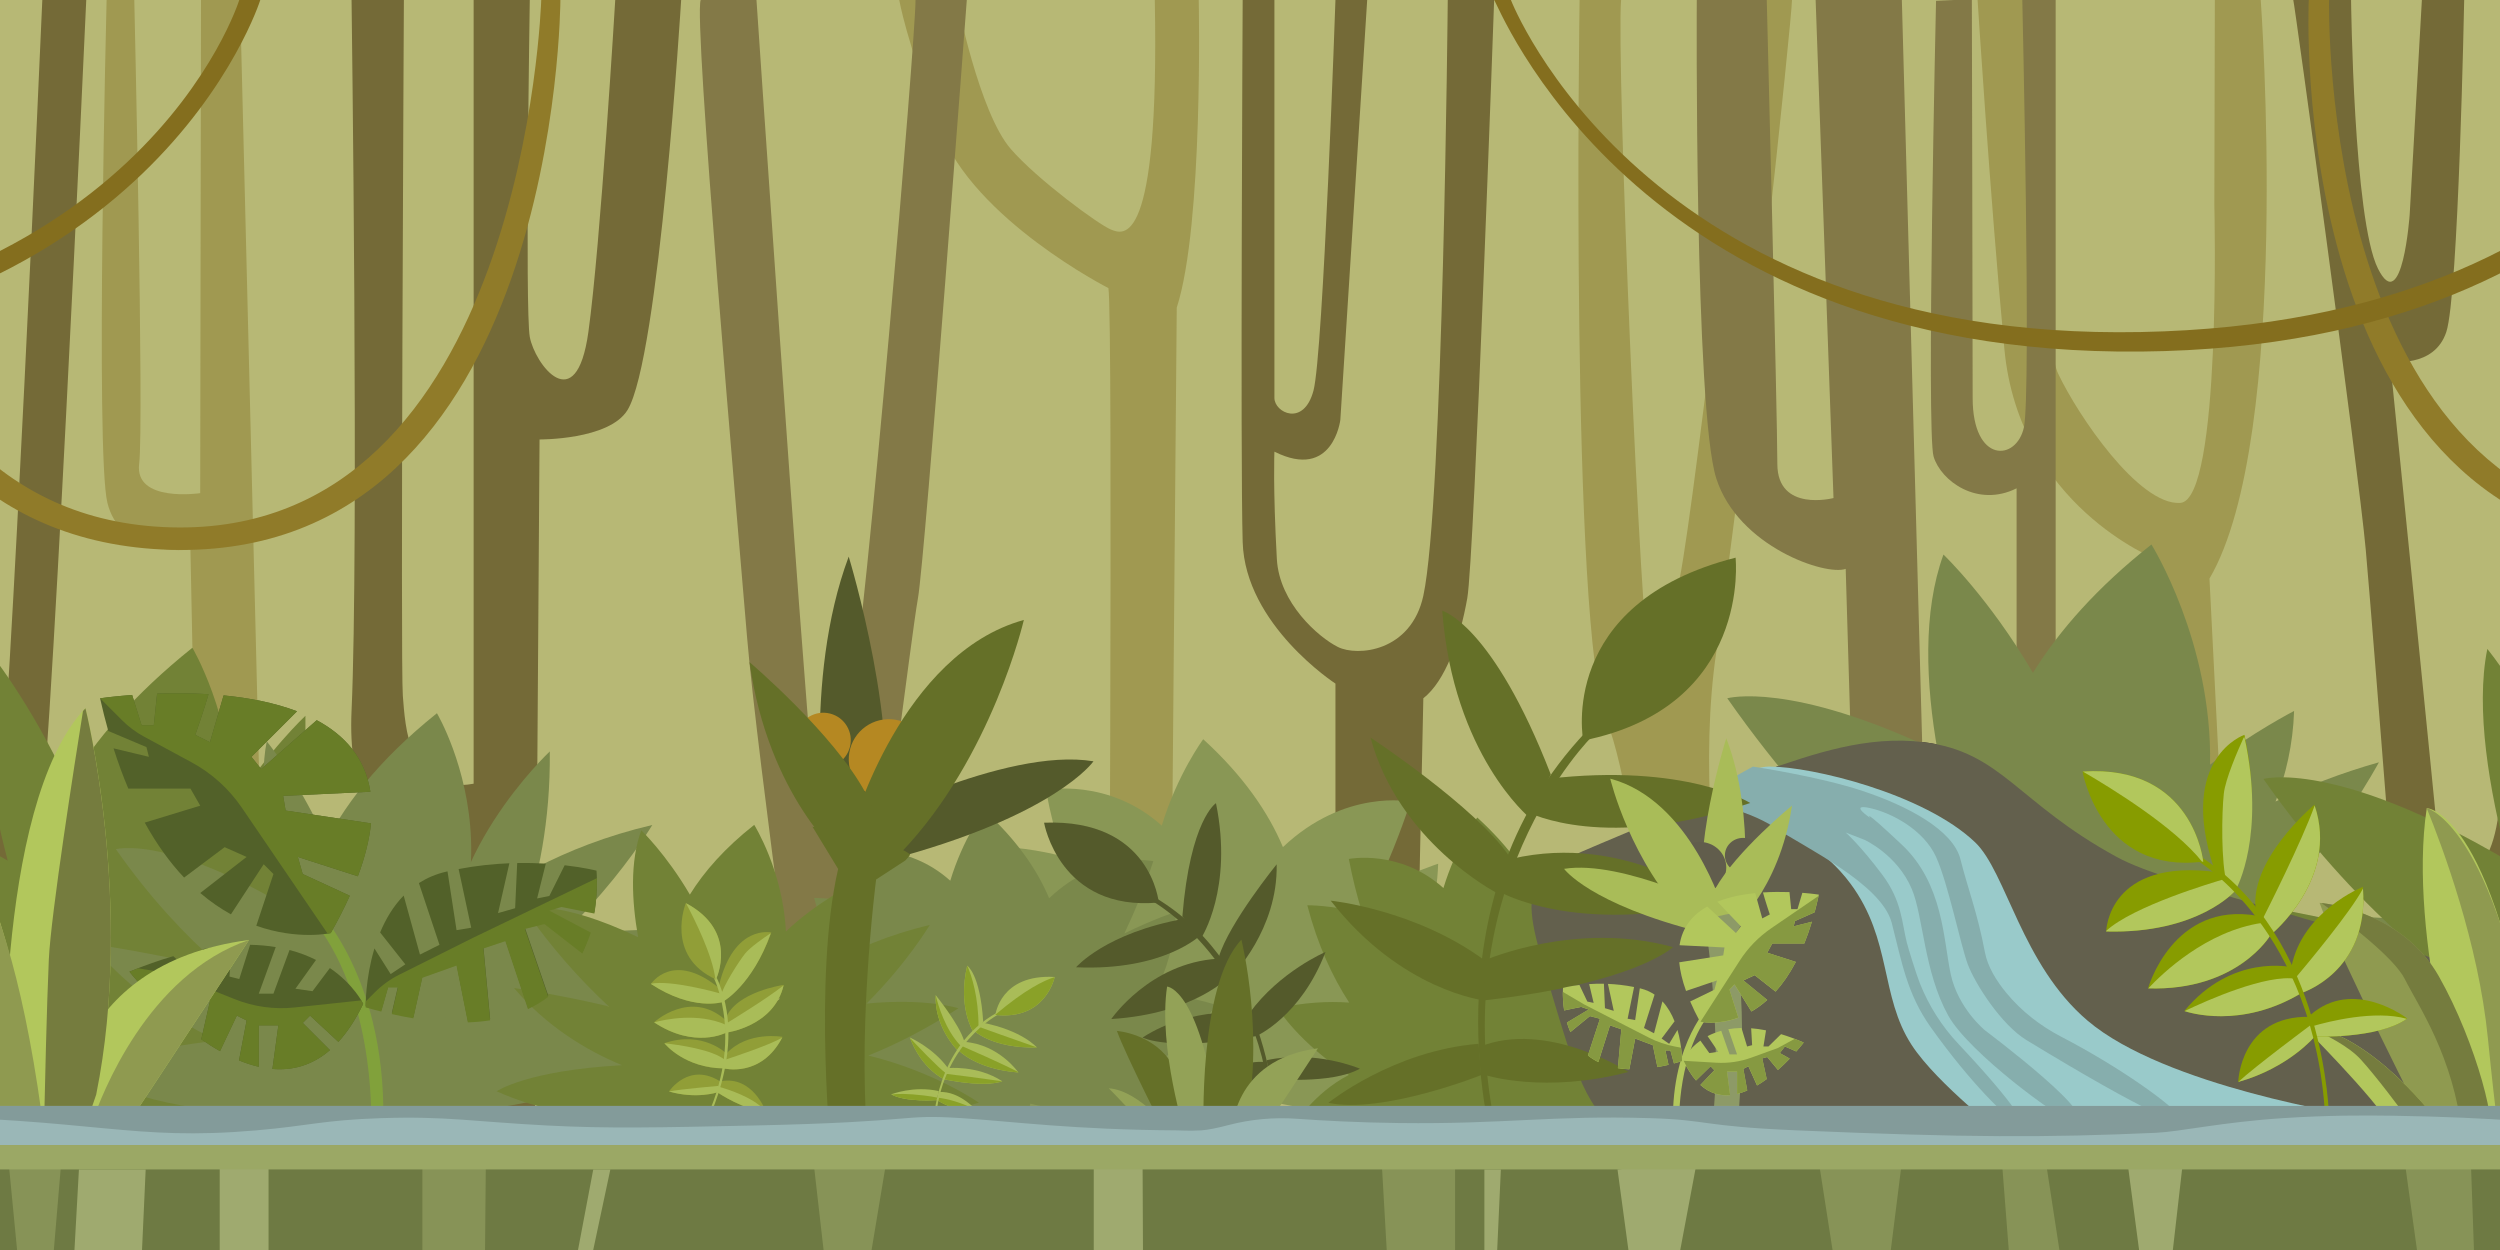 <?xml version="1.0" encoding="UTF-8"?>
<svg xmlns="http://www.w3.org/2000/svg" xmlns:xlink="http://www.w3.org/1999/xlink" viewBox="0 0 1024 512">
  <defs>
    <style>
      .cls-1 {
        fill: #879357;
      }

      .cls-2 {
        fill: #907b29;
      }

      .cls-3 {
        fill: #869941;
      }

      .cls-4 {
        clip-path: url(#clippath-4);
      }

      .cls-4, .cls-5, .cls-6, .cls-7, .cls-8, .cls-9 {
        fill: none;
      }

      .cls-10 {
        fill: #615d4c;
      }

      .cls-11 {
        fill: #342f27;
      }

      .cls-12 {
        fill: #728236;
      }

      .cls-13 {
        fill: #8d9a67;
      }

      .cls-14 {
        fill: #545a2b;
      }

      .cls-5 {
        clip-path: url(#clippath-12);
      }

      .cls-15 {
        fill: #b7b875;
      }

      .cls-16 {
        fill: #b58822;
      }

      .cls-17 {
        fill: #99caca;
      }

      .cls-18 {
        fill: #b2c75c;
      }

      .cls-6 {
        clip-path: url(#clippath-7);
      }

      .cls-7 {
        clip-path: url(#clippath-10);
      }

      .cls-19 {
        fill: #746a37;
      }

      .cls-20 {
        fill: #7a884b;
      }

      .cls-21 {
        fill: #6e7a43;
      }

      .cls-22 {
        fill: #a09951;
      }

      .cls-23 {
        fill: #9ba865;
      }

      .cls-24 {
        fill: #757c3e;
      }

      .cls-25 {
        fill: #846e1e;
      }

      .cls-26 {
        fill: #919e37;
      }

      .cls-27 {
        fill: #93a257;
      }

      .cls-28 {
        fill: #8f9a50;
      }

      .cls-29 {
        fill: #a9bc58;
      }

      .cls-30 {
        fill: #899755;
      }

      .cls-31 {
        fill: #657028;
      }

      .cls-32 {
        fill: #9ab7b7;
      }

      .cls-33 {
        fill: #9faa6f;
      }

      .cls-34 {
        fill: #86aead;
      }

      .cls-35 {
        fill: #839b9a;
      }

      .cls-36 {
        fill: #63604d;
      }

      .cls-37 {
        fill: #687d27;
      }

      .cls-9 {
        clip-path: url(#clippath-1);
      }

      .cls-38 {
        fill: #526129;
      }

      .cls-39 {
        fill: #879c00;
      }

      .cls-40 {
        fill: #837947;
      }

      .cls-41 {
        fill: #8aa128;
      }

      .cls-42 {
        fill: #81a13b;
      }
    </style>
    <clipPath id="clippath-1">
      <rect class="cls-8" width="1024" height="512"/>
    </clipPath>
    <clipPath id="clippath-4">
      <rect class="cls-8" width="1024" height="512"/>
    </clipPath>
    <clipPath id="clippath-7">
      <rect class="cls-8" width="1024" height="512"/>
    </clipPath>
    <clipPath id="clippath-10">
      <rect class="cls-8" width="1024" height="512"/>
    </clipPath>
    <clipPath id="clippath-12">
      <rect class="cls-8" width="1024" height="512"/>
    </clipPath>
  </defs>
  <g id="layer_5" data-name="layer 5">
    <g id="layer_5-2" data-name="layer 5">
      <g class="cls-9">
        <polygon class="cls-15" points="512 0 -512 0 -512 490 512 490 1536 490 1536 0 512 0"/>
        <path class="cls-11" d="m943,376c-42.41-12.61-63.88-18.4-76-25-40.93-22.3-46.98-42.99-79-47-23.18-2.91-45.22,4.77-66,12-8.01,2.79-10.36,4.14-16.61,7.29.02,2.72.5,5.32,1.61,7.71,9.37,20.21,51.92-.81,97,24,16.9,9.3,10.06,11.78,53,50,30.05,26.74,45.49,40.25,66,47,19.61,6.45,35.16,5.61,65,4,6.63-.36,12.76-.69,18.43-1.06,8.08-6.58,11.24-12.82,12.57-15.94.98-2.28,6.08-14.19,2-26-6.23-18.01-29.23-22.5-78-37Z"/>
        <path class="cls-22" d="m454,474s2-345,0-356c0,0-55-28-69-65S368.33,0,368.33,0h23.67s9,46,22,61c10.83,12.5,36,31,41,33s20,9,18-94h18s2,92-9,126l-3,348h-25Z"/>
        <path class="cls-22" d="m43.67-.33s-4.67,186.33.33,206.33,28,20,34,19l5,249h27L98.33,0l-16-.33-.33,202.33s-27,4-25-12S55-.33,55-.33h-11.33Z"/>
        <path class="cls-22" d="m647,0s-4,258,11,295,26,179,26,179h40s-34-119-21-207S734,7,734,0h-16.5s-22.5,201-29.5,237-8,52-12,39-14-251-12-276h-17Z"/>
        <path class="cls-22" d="m893,474l-10-245s-56-22-62-86S810-.33,810-.33l20,.33s5,136,13,153,33,54,50,53,14-122,14-122l.2-84h18.8s13,179-21,237l12,237h-24Z"/>
      </g>
    </g>
  </g>
  <g id="layer_4" data-name="layer 4">
    <g id="layer_4-2" data-name="layer 4">
      <g class="cls-4">
        <path class="cls-19" d="m547,474v-194s-37-24-38-58,0-222,0-222h13v163c0,6,12,12,16-3S547,0,547,0h13l-11,172s-3,25-27,13c0,0-.63,14.62,1,44,1,18,17,32,25,36s30,2,35-21c8.12-37.34,10-244,10-244h19s-8.09,228.49-11,245c-3,17-9,34-18,41l-4,188h-32Z"/>
        <path class="cls-19" d="m-35,477s-17-219-20-252S-84.33,0-84.67,0h23.67s1,90,11,110,13-22,13-22L-32,0H-14.67s-2.33,121-7.33,136-23,12-23,12c0,0,19,188,20,200s19,19,24-12S17.33,0,17.33,0h18s-15.33,338-20.33,351-15,34-34,27l7,96-23,3Z"/>
        <path class="cls-19" d="m187,469v-120s-46,8-43-58S144,0,144,0h21.43s-1.43,273-.43,285,2,41,29,36V0h23s-2,127,0,138,19,34,24-2S252,0,252,0h27s-9,147-22,168c-7.59,12.26-36,12-36,12l-2,294-32-5Z"/>
        <path class="cls-40" d="m333,474s-23-165-27-213S284,8,287,0l22.83-.33s18.17,268.33,23.17,318.33,8,11,15-27S375,16,375,0h21s-17,228-20,245-15,118-19,130l14,99h-38Z"/>
        <path class="cls-40" d="m695,0s-1,168,8,196,45,40,53,37l7,236h29.33l-6.33-124s56,0,56-41V0l-13.67-.33s3.67,161.33.67,175.33-21,15-21-12-.33-163.33-.33-163.33l-14.67.67s-4,176.67-1,186.67,18,21,34,13v102s1,18-38,27L779,0l-35.33-.33,7.33,204.33s-23,6-23-14S723.67,0,723.67,0h-28.67Z"/>
        <path class="cls-19" d="m989,477s-17-219-20-252S939.67,0,939.33,0h23.67s1,90,11,110,13-22,13-22l5-88h17.33s-2.33,121-7.33,136-23,12-23,12c0,0,19,188,20,200s19,19,24-12S1041.33,0,1041.33,0h18s-15.33,338-20.33,351-15,34-34,27l7,96-23,3Z"/>
        <path class="cls-2" d="m954,0s-5,212,140,216S1245.69,0,1245.69,0h7.85s-.54,229.41-159.54,225.21C935,221,945.67,0,945.67,0h8.33Z"/>
        <path class="cls-25" d="m618.87,0s54.13,140,258.13,136S1122,0,1122,0h8.61s-44.61,142-253.61,144S613,0,612,0s0,0,0,0h6.87Z"/>
        <path class="cls-2" d="m-70,0s-5,212,140,216S221.69,0,221.69,0h7.85s-.54,229.41-159.54,225.21C-89,221-78.33,0-78.33,0h8.33Z"/>
        <path class="cls-25" d="m-405.13,0s54.13,140,258.13,136S98,0,98,0h8.61s-44.61,142-253.61,144S-411,0-412,0s0,0,0,0h6.87Z"/>
      </g>
    </g>
  </g>
  <g id="layer_3" data-name="layer 3">
    <g id="layer_3-2" data-name="layer 3">
      <g class="cls-6">
        <path class="cls-30" d="m516,450v.06s58.42,15.53,89.12,2.4c0,0-10.51-12.69-27.11-21.83,10.6-6.67,21.28-16.31,31.31-30.07,0,0-12.84-4.5-30.88-5.8,6.05-11.64,10.11-25.21,10.63-40.98,0,0-11.24,3.69-25.82,10.86,5.19-10.91,10.12-22.95,14.52-36.28,0,0-26.79-5.53-52.28,18.61-6-14.27-16.25-29.21-32.65-44.19,0,0-10.56,14.25-16.98,35.39-21.91-19.66-47.47-14.61-47.47-14.61,1.87,9.84,4.17,18.84,6.75,27.15-15.55-4.05-27.59-3.9-27.59-3.9,5.21,20.03,12.69,36.04,21.02,48.84-10.77-.76-22.76-.06-35.95,2.83,0,0,11.07,17.82,35.83,33.45-17.78,9.19-27.35,25.01-27.35,25.01,48.52,11.94,114.72-5.71,114.72-5.71l.18-1.23Z"/>
        <path class="cls-20" d="m422,452v.05s47.68,12.68,72.73,1.96c0,0-8.58-10.36-22.13-17.81,8.66-5.44,17.37-13.31,25.56-24.55,0,0-10.48-3.67-25.2-4.74,4.94-9.5,8.25-20.57,8.67-33.45,0,0-9.18,3.01-21.08,8.87,4.24-8.9,8.26-18.73,11.85-29.61,0,0-21.87-4.52-42.67,15.19-4.89-11.65-13.26-23.84-26.65-36.06,0,0-8.62,11.63-13.85,28.89-17.88-16.05-38.75-11.92-38.75-11.92,1.53,8.03,3.4,15.38,5.51,22.16-12.69-3.3-22.52-3.18-22.52-3.18,4.25,16.35,10.36,29.42,17.16,39.86-8.79-.62-18.57-.05-29.34,2.31,0,0,9.03,14.54,29.24,27.3-14.51,7.5-22.32,20.42-22.32,20.42,39.6,9.75,93.63-4.66,93.63-4.66l.15-1Z"/>
        <path class="cls-12" d="m192,390.66s-23.17-7.58-66.4-1.35c29.5-27.2,45.73-54.65,45.73-54.65-20.48,4.82-37.9,11.63-52.55,19.19,3.81-16.81,6.58-37.21,6.32-60.66,0,0-15.51,14.53-29.33,36.71-.87-37.43-16.97-64.58-16.97-64.58-23.7,18.97-39.93,37.89-50.73,56.02-15.79-34.23-33.26-55.54-33.26-55.54-4.96,24.46.83,58.03,8.36,86.74-70.86-41.78-100.08-33.49-100.08-33.49,18.48,26.36,37.71,47.39,56.36,64.16-43.09-10.65-83.71-16.59-83.71-16.59,29.46,34.85,66.46,54.86,98.25,66.33-36.75,4.8-48.98,13.37-48.98,13.37,44.48,20.02,90.57,16.66,112.78,13.23,12.04,2.63,64.11,10.54,140.3-27.34,0,0-17.68-8.13-44.26-11.69,17.31-6.55,36.83-16.09,58.17-29.87Z"/>
        <g>
          <path class="cls-20" d="m136.54,446.23s-54.43-76.58,42.43-154.1c0,0,51.37,86.59-42.43,154.1Z"/>
          <path class="cls-20" d="m168.83,437.41s-65.59-10.03-121.37-89.58c0,0,33.5-9.52,118.82,57.36l2.56,32.22Z"/>
          <path class="cls-20" d="m158.09,426.78s56.75,13.57,142.91-42.11c0,0-48.49-15.88-136.09,17.17l-6.82,24.94Z"/>
          <path class="cls-20" d="m157.54,445s-73.61-2.96-120.53-58.47c0,0,84.4,12.33,118.21,32.68l2.31,25.79Z"/>
          <path class="cls-20" d="m144.12,452.9s55.65,16.73,142.97-26.68c0,0-69.6-32.01-140.25,3.19l-2.72,23.49Z"/>
          <path class="cls-20" d="m160.39,450.9s-64.74,17.18-126.38-10.57c0,0,28.79-20.21,130.89-15.93l-4.51,26.51Z"/>
          <path class="cls-20" d="m187.47,414.98l-24.24-11.63s28.88-47.77,103.95-65.44c0,0-29.06,49.18-79.71,77.07Z"/>
          <path class="cls-20" d="m149.68,404.25l-20.99,1.86s-26.86-65.77-19.42-102.46c0,0,35.36,43.13,40.41,100.6Z"/>
          <path class="cls-20" d="m184.4,400.61l19.44.73s22.01-35.39,21.36-93.56c0,0-47.49,44.49-40.81,92.83Z"/>
        </g>
        <path class="cls-12" d="m401,451.69s-17.87-12.59-45.33-19.35c11.13-4.46,23.49-10.68,36.9-19.35,0,0-13.08-4.28-37.65-1.92,16.76-16.73,25.9-32.19,25.9-32.19-17.08,4.02-31.01,10.07-42.2,16.59,5.32-8.11,10.6-19.57,11.05-33.57,0,0-15.81,8.11-27.77,19.65-1.12-24.7-12.97-43.69-12.97-43.69-12,9.45-20.49,19.09-26.36,28.57-9.73-16.61-19.91-26.33-19.91-26.33-4.64,12.76-3.94,28.78-1.29,43.76-32.88-15.73-46.81-11.78-46.81-11.78,11.39,16.24,23.21,29.42,34.74,40.11-20.48-4.83-38.76-7.5-38.76-7.5,13.24,15.66,29.45,25.48,44.23,31.62-39.17,2.16-51.34,10.69-51.34,10.69,36.93,16.63,75.5,9.43,83.87,7.55,14.84,5.1,53.95,14.2,113.71-2.88Zm-83.39-41.08c.2-.54.4-1.08.58-1.62h1.29c-.64.54-1.26,1.08-1.87,1.62Z"/>
        <path class="cls-20" d="m1001,433.8s-21.94-15.47-56.38-25.32c16.51-6.82,34.74-16.14,54.41-28.85,0,0-25.51-8.35-73.06-1.13,31.17-33.87,48.43-66.26,48.43-66.26-15.62,4.4-29.7,9.91-42.34,16.06,4.18-10.88,7.16-23.32,7.6-37.09,0,0-16.73,8.59-34.42,21.99.99-50.14-24.01-90.18-24.01-90.18-22.07,17.39-37.72,35.13-48.54,52.57-17.9-30.57-36.65-48.45-36.65-48.45-8.54,23.48-7.26,52.98-2.38,80.56-60.53-28.96-86.17-21.69-86.17-21.69,20.96,29.9,42.72,54.15,63.96,73.83-37.69-8.89-71.36-13.81-71.36-13.81,24.37,28.83,54.21,46.9,81.41,58.2-72.1,3.98-94.5,19.69-94.5,19.69,66.63,29.99,136.14,17.86,153.4,14.12,21.38,7.25,76.58,19.77,160.59-4.24Z"/>
        <path class="cls-12" d="m624,455v.05s47.68,12.68,72.73,1.96c0,0-8.58-10.36-22.13-17.81,8.66-5.44,17.37-13.31,25.56-24.55,0,0-10.48-3.67-25.2-4.74,4.94-9.5,8.25-20.57,8.67-33.45,0,0-9.18,3.01-21.08,8.87,4.24-8.9,8.26-18.73,11.85-29.61,0,0-21.87-4.52-42.67,15.19-4.89-11.65-13.26-23.84-26.65-36.06,0,0-8.62,11.63-13.85,28.89-17.88-16.05-38.75-11.92-38.75-11.92,1.53,8.03,3.4,15.38,5.51,22.16-12.69-3.3-22.52-3.18-22.52-3.18,4.25,16.35,10.36,29.42,17.16,39.86-8.79-.62-18.57-.05-29.34,2.31,0,0,9.03,14.54,29.24,27.3-14.51,7.5-22.32,20.42-22.32,20.42,39.6,9.75,93.63-4.66,93.63-4.66l.15-1Z"/>
        <path class="cls-12" d="m1216,390.66s-23.17-7.58-66.4-1.35c29.5-27.2,45.73-54.65,45.73-54.65-20.48,4.82-37.9,11.63-52.55,19.19,3.81-16.81,6.58-37.21,6.32-60.66,0,0-15.51,14.53-29.33,36.71-.87-37.43-16.97-64.58-16.97-64.58-23.7,18.97-39.93,37.89-50.73,56.02-15.79-34.23-33.26-55.54-33.26-55.54-4.96,24.46.83,58.03,8.36,86.74-70.86-41.78-100.08-33.49-100.08-33.49,18.48,26.36,37.71,47.39,56.36,64.16-43.09-10.65-83.71-16.59-83.71-16.59,29.46,34.85,66.46,54.86,98.25,66.33-36.75,4.8-48.98,13.37-48.98,13.37,44.48,20.02,90.57,16.66,112.78,13.23,12.04,2.63,64.11,10.54,140.3-27.34,0,0-17.68-8.13-44.26-11.69,17.31-6.55,36.83-16.09,58.17-29.87Z"/>
        <path class="cls-36" d="m635,405c-6.67-22.38-9.92-33.74-6-42,4.75-10,13.48-11.49,49-27,33.54-14.64,29.58-14.98,44-20,20.78-7.23,42.82-14.91,66-12,32.02,4.01,38.07,24.7,79,47,12.12,6.6,33.59,12.39,76,25,48.77,14.5,71.77,18.99,78,37,4.08,11.81-1.02,23.72-2,26-2.25,5.24-9.67,19.36-37,29-79.57,28.08-194.19-28.88-278-4-7.22,2.14-24.19,7.86-39,0-14.75-7.83-19.93-25.19-30-59Z"/>
        <path class="cls-17" d="m695.82,327.96s41.09,5.52,62.18,34.04c17,23,12,46,25,66,10.47,16.11,39,38,39,38l143-9s-78.13-11.85-110-39c-27-23-33.19-60.8-46-73-21-20-67-31-84-31,0,0-9.35-1.08-29.18,13.96Z"/>
        <path class="cls-34" d="m718,314s-20.83,11.22-22,14c0,0,19,3,31,11,11.83,7.88,43.69,23,47.85,39,4.15,16,6.15,29,16.15,43,32.3,45.21,59.08,57.53,11.18,6.61-6.78-7.2-12.13-15.63-15.79-24.82-1.44-3.62-4.73-14.19-5.38-16.79-2-8-2-17-10-27.68-9.04-12.07-15-17.32-15-17.32l7.71,3s13.29,6,19.29,20c4.79,11.18,5,34,15,52,8.5,15.29,45.79,42.5,50,43,17,2-35-37-35-37,0,0-11-9-14-23s-3-37-20-53-13-11-13-11c0,0-9-6,0-4s22,9,27,20,10,36,13,44,13.72,24.74,24,31c100.51,61.22,63.28,24.09,14.32-1.33-8.55-4.44-16.26-10.41-22.41-17.83-4.13-4.98-7.79-10.84-8.91-16.84-3-16-7-26-10-38-3.04-12.16-22-22-40-28s-45-10-45-10Z"/>
      </g>
    </g>
  </g>
  <g id="layer_2" data-name="layer 2">
    <g id="layer_2-2" data-name="layer 2">
      <g class="cls-7">
        <g>
          <path class="cls-14" d="m338.12,342.09s-9.51-63.1,9.51-114.1c0,0,22.47,73.47,12.97,114.1,0,0-17.29,10.37-22.47,0Z"/>
          <path class="cls-14" d="m349.35,338.63s62.23-32.85,98.54-26.8c0,0-15.56,22.47-84.71,40.63,0,0-25.93,6.91-13.83-13.83Z"/>
          <circle class="cls-16" cx="337.25" cy="303.19" r="11.24" transform="translate(-39.46 555.68) rotate(-75.79)"/>
          <circle class="cls-16" cx="364.05" cy="310.97" r="16.42" transform="translate(-1.48 620.2) rotate(-80.73)"/>
          <path class="cls-31" d="m349.34,338.62s19.9-70.86,70.03-84.69c0,0-13.01,56.18-50.13,95.08,0,0-21.64-4.35-19.9-10.39Z"/>
          <path class="cls-31" d="m345.03,351.6s-30.25-25.07-38.03-80.39c0,0,34.57,29.39,47.54,53.59,12.97,24.2-9.51,26.8-9.51,26.8Z"/>
          <path class="cls-31" d="m343.3,355.92l-10.52-17.3s28.45,3.26,39.91,11.25c.4.28-1.88,2.59-1.88,2.59l-11.95,7.78s-8.64,66.56-2.59,114.96l-15.56,1.3s-7.78-75.63,2.59-120.58Z"/>
        </g>
        <g>
          <path class="cls-31" d="m612.13,471.87s-30.21-101.05,37.83-172.48l2.43,1.95s-64.36,63.01-37.79,169.75l-2.47.78Z"/>
          <path class="cls-31" d="m648.49,303.33s-10.94-56.26,62.4-74.91c0,0,6.71,61.04-62.4,74.91Z"/>
          <path class="cls-31" d="m626.51,334.93s-31.28-25.69-35.77-84.78c0,0,20.53,5.44,44.46,67.08l-8.69,17.7Z"/>
          <path class="cls-31" d="m626.08,332.78s31.59,16.39,90.8-3.88c0,0-26.36-16.54-83.09-9.88l-7.71,13.76Z"/>
          <path class="cls-31" d="m612.78,365.58s-39.89-20.69-51.43-63.49c0,0,43.42,28.66,56.83,48.65l-5.4,14.84Z"/>
          <path class="cls-31" d="m614.31,365.3s30.66,17.79,88.61,4.36c0,0-36.78-28.82-83.68-17.91l-4.93,13.55Z"/>
          <path class="cls-31" d="m608.1,393.35s37.42-16.39,77.17-5.41c0,0-15.47,14.87-77.41,21.81l.24-16.4Z"/>
          <path class="cls-31" d="m608.1,393.35l-.24,16.4s-33.84-3.78-62.81-40.84c0,0,34.67,3.52,63.06,24.45Z"/>
          <path class="cls-31" d="m605.64,427.54l1.04,12.81s-40.24,16.08-62.59,11.37c0,0,26.47-21.37,61.55-24.18Z"/>
          <path class="cls-31" d="m606.03,428.77l2.47,11.61s24.21,7.74,58.52-1.32c0,0-33.4-21.45-60.99-10.29Z"/>
        </g>
        <g>
          <path class="cls-14" d="m522.44,461.05s.28-63.7-49.27-93.41l-1.03,1.55s46.13,25.47,48.8,91.84l1.5.03Z"/>
          <path class="cls-14" d="m474.63,369.67s-3.12-34.46-46.98-32.69c0,0,6.25,36.5,46.98,32.69Z"/>
          <path class="cls-14" d="m492.03,384.21s13.2-20.23,6.03-55.23c0,0-10.54,6.67-13.77,46.47l7.73,8.76Z"/>
          <path class="cls-14" d="m491.92,382.89s-14.9,14.9-51.16,13.31c0,0,11.96-14.09,44.62-19.95l6.54,6.65Z"/>
          <path class="cls-14" d="m504.69,399.6s18.81-18.82,18.23-45.58c0,0-19.48,24.04-23.67,37.91l5.43,7.67Z"/>
          <path class="cls-14" d="m503.78,399.7s-14.15,15.55-48.6,17.7c0,0,15.75-22.99,43.64-24.71l4.96,7.01Z"/>
          <path class="cls-14" d="m511.83,414.89s-23.51-3.08-43.83,10.08c0,0,11.04,5.96,46.65-.63l-2.82-9.46Z"/>
          <path class="cls-14" d="m511.83,414.89l2.82,9.46s18.21-7.99,28.27-34.42c0,0-18.72,7.98-31.09,24.96Z"/>
          <path class="cls-14" d="m518.8,434.27l1.52,7.6s25.03,2.42,36.69-4.14c0,0-18.23-7.84-38.21-3.46Z"/>
          <path class="cls-14" d="m518.78,435.04l.52,7.15s-12.21,8.63-32.78,9.26c0,0,15.08-18.15,32.26-16.41Z"/>
        </g>
        <g>
          <path class="cls-29" d="m713.38,375.18s6.3-40.26-6.3-72.8c0,0-14.89,46.88-8.59,72.8,0,0,11.45,6.62,14.89,0Z"/>
          <path class="cls-29" d="m705.94,372.98s-41.24-20.96-65.29-17.1c0,0,10.31,14.34,56.13,25.92,0,0,17.18,4.41,9.16-8.82Z"/>
          <path class="cls-10" d="m706.51,350.37c0,3.96,3.33,7.17,7.45,7.17s7.45-3.21,7.45-7.17-3.33-7.17-7.45-7.17-7.45,3.21-7.45,7.17Z"/>
          <ellipse class="cls-10" cx="696.2" cy="355.33" rx="10.88" ry="10.48"/>
          <path class="cls-29" d="m705.95,372.97s-13.18-45.21-46.4-54.04c0,0,8.07,34.19,32.67,59.01,0,0,14.88-1.12,13.73-4.97Z"/>
          <path class="cls-29" d="m708.8,381.25s20.04-15.99,25.2-51.29c0,0-22.91,18.75-31.5,34.19-8.59,15.44,6.3,17.1,6.3,17.1Z"/>
          <path class="cls-13" d="m709.95,384.01l6.97-11.04s-18.85,2.08-26.44,7.18c-.27.18,1.25,1.65,1.25,1.65l7.92,4.96s5.73,42.47,1.72,73.35l10.31.83s5.15-48.26-1.72-76.93Z"/>
        </g>
        <g>
          <path class="cls-31" d="m478.21,465.96s-17.24-33.9-20.73-43.7c0,0,15.55,1.17,22.86,14.07,7.32,12.9,11.73,30.43,9.34,31.03l-11.48-1.4Z"/>
          <path class="cls-27" d="m485.53,464.97s-11.24-36.05-7.49-60.87c0,0,14.05.47,21.54,59l-14.05,1.87Z"/>
          <path class="cls-31" d="m493.02,463.97s-2.34-60.34,15.45-79.07c0,0,10.32,41.08.94,79.07h-16.4Z"/>
          <path class="cls-27" d="m504.57,463.97s-.31-29.9,35.27-34.59c0,0-17.79,27.16-23.41,35.58l-11.86-1Z"/>
          <path class="cls-27" d="m480.38,464.5s-13.11-17.79-26.22-18.73c0,0,14.05,14.05,16.86,19.2l9.36-.47Z"/>
        </g>
        <g>
          <path class="cls-42" d="m152,459s2-56-28-87l3-3s31,28,30,90h-5Z"/>
          <path class="cls-38" d="m121,405l8.44-11.81c-3.15-1.59-6.75-3-10.85-4.07l-6.59,17.88h-6l6.94-19.08c-3.23-.53-6.72-.86-10.49-.93l-4.45,14.01-4-1,.75-12.8c-3.69.27-7.63.79-11.79,1.57l2.04,12.22h-4l-10.01-9.34c-5.62,1.62-11.6,3.71-17.99,6.34,0,0,2.17,2.74,5.9,6.79l9.1-3.79,4,5-7.88,4.2c2.74,2.73,5.9,5.68,9.38,8.61l8.5-9.81,4,1-3.57,15.69c2.48,1.73,5.04,3.37,7.68,4.85l6.89-14.55,4,2-3.11,16.35c2.68,1.1,5.39,1.99,8.11,2.62v-16.96h8l-2.43,17.84c8.11.69,16.19-1.35,23.56-7.71l-11.13-11.13,3-3,11.59,10.76c3.63-3.95,7.05-9.06,10.17-15.57,0,0-3.71-7.89-13.65-14.67l-7.11,9.48-7-1Z"/>
          <path class="cls-38" d="m243.46,373.69c1.61-9.67.87-17.07.87-17.07,0,0-4.9-1.28-13.04-2.21l-6.29,12.59-5,1,3.56-14.26c-3.57-.21-7.5-.32-11.72-.24l-.84,18.5-7,2,4.64-20.41c-6.43.26-13.44.97-20.79,2.37l5.15,24.03-6,1-3.7-24.08c-.19.04-.38.08-.57.13-4.24.98-7.93,2.6-11.15,4.67l8.43,25.28-8,4-6.67-24.17c-4.28,4.39-7.39,9.7-9.64,15.11l10.31,13.06-6,4-6.64-10.51c-3.74,12.41-3.6,23.64-3.6,23.64,2.2.63,4.33,1.19,6.43,1.71l2.81-9.84h4l-2.51,10.87c3.05.69,5.99,1.26,8.82,1.74l3.69-16.61,14-5,4.65,23.27c3.23-.11,6.26-.4,9.11-.84l-2.76-29.43,9-3,9.27,27.82c3.08-1.45,5.84-3.14,8.29-5.01l-9.56-27.81,8-2,15.53,12.08c1.11-2.4,2.02-4.82,2.76-7.2l-17.29-9.88,6-2,13.46,2.69Z"/>
          <path class="cls-38" d="m61,310l-14.5-3.48c1.88,5.94,3.91,11.42,6.05,16.48h25.46l4,7-22.73,6.94c5.06,9.19,10.52,16.58,16.13,22.51l16.6-12.45,9,4-18.99,14.77c4.21,3.6,8.44,6.46,12.57,8.74l13.41-20.51,4,4-7.02,21.19c17.12,6.04,30.49,3,30.49,3,3.05-5.38,5.63-10.47,7.8-15.29l-19.28-8.9-2-7,24.58,7.93c3.02-8.04,4.75-15.24,5.4-21.68l-34.98-5.25-1-6,35.73-1.7c-2.16-13.92-10.62-23.21-21.99-29.31l-22.74,20.02-4-5,18.67-18.67c-9.32-3.55-19.81-5.51-30.08-6.51l-5.59,19.18-6-3s3.84-10.98,5.43-16.67c-7.5-.47-14.71-.47-21.07-.25l-1.36,12.93h-5l-3.87-12.37c-8.02.6-13.13,1.37-13.13,1.37,1.05,4.69,2.18,9.14,3.37,13.39l15.63,6.61,1,4Z"/>
          <path class="cls-37" d="m238.53,390.58c1.11-2.4,2.72-6.2,3.47-8.58l-17-9,5-1.5,13.46,2.69c1.04-6.24,1.1-11.52,1.01-14.49l-50.47,24.3-30.31,15.15c-3.77,1.88-7.21,4.36-10.19,7.34l-3.69,3.69c-.07,1.56-.06,2.45-.06,2.45,2.2.63,4.33,1.19,6.43,1.71l2.81-9.84h4l-2.51,10.87c3.05.69,5.99,1.26,8.82,1.74l3.69-16.61,14-5,4.65,23.27c3.23-.11,6.26-.4,9.11-.84l-2.76-29.43,9-3,9.27,27.82c3.08-1.45,5.84-3.14,8.29-5.01l-9.56-27.81,8-2,15.53,12.08Z"/>
          <path class="cls-37" d="m99,330.75l35.2,51.67c.83-.13,1.28-.23,1.28-.23,3.05-5.38,5.63-10.47,7.8-15.29l-19.28-8.9-2-7,24.58,7.93c3.02-8.04,4.75-15.24,5.4-21.68l-34.98-5.25-1-6,35.73-1.7c-2.16-13.92-10.62-23.21-21.99-29.31l-22.74,20.02-4-5,18.67-18.67c-9.32-3.55-19.81-5.51-30.08-6.51l-5.59,19.18-6-3s3.84-10.98,5.43-16.67c-7.5-.47-14.71-.47-21.07-.25l-1.36,12.93h-5l-3.87-12.37c-8.02.6-13.13,1.37-13.13,1.37l8.99,8.99c2.66,2.66,5.68,4.91,8.99,6.7l19.52,10.55c8.21,4.44,15.24,10.79,20.5,18.5Z"/>
          <path class="cls-37" d="m124,419l3-3,11.59,10.76c3.63-3.95,7.05-9.06,10.17-15.57,0,0-.25-.53-.79-1.43l-27.3,2.9c-8.31.88-16.72-.28-24.48-3.38l-13.18-5.27-9.27-3.86c-1.81-.75-3.7-1.3-5.64-1.62l-11.54-1.92c-1.17.46-2.34.91-3.54,1.41,0,0,2.17,2.74,5.9,6.79l9.1-3.79,4,5-7.88,4.2c2.74,2.73,5.9,5.68,9.38,8.61l8.5-9.81,4,1-3.57,15.69c2.48,1.73,5.04,3.37,7.68,4.85l6.89-14.55,4,2-3.11,16.35c2.68,1.1,5.39,1.99,8.11,2.62v-16.96h8l-2.43,17.84c8.11.69,16.19-1.35,23.56-7.71l-11.13-11.13Z"/>
        </g>
        <g>
          <path class="cls-18" d="m-14,461s-24-77-16-130c0,0,30,1,46,126l-30,4Z"/>
          <path class="cls-18" d="m1.99,458.87s-4.99-128.87,33.01-168.87c0,0,22.04,87.73,2.02,168.87H1.99Z"/>
          <path class="cls-18" d="m26.67,458.87s-.67-63.87,75.33-73.87c0,0-38,58-50,76l-25.33-2.13Z"/>
          <path class="cls-24" d="m35.75,459c1.03-2.99,2.28-6.64,3.64-10.61,15.77-77.98-4.39-158.26-4.39-158.26-.34.36-.67.74-1.01,1.11-3.22,20.16-13.16,83.35-13.99,101.75-.83,18.16-1.65,54.03-1.91,66h17.66Z"/>
          <path class="cls-28" d="m52,461c12-18,50-76,50-76-41.67,14.19-60.55,63.75-64.29,74.8l14.29,1.2Z"/>
          <path class="cls-28" d="m17,456C.79,338.1-30,331-30,331c0,.02,0,.04,0,.07,6.39,15.68,21.13,55.11,25.01,93.93,1.68,16.79,2.91,27.49,3.8,34.29l12.23-1.63c.81-1.55,4.26,1.67,5.97-1.66Z"/>
        </g>
        <g>
          <path class="cls-26" d="m295.54,410.56s12.88-7.41,20.4-28.61c0,0-15.33-3.52-21.43,21.64l1.03,6.97Z"/>
          <path class="cls-26" d="m295.87,410.45s-12.08,3.84-29.24-7.42c0,0,9.02-13.96,28.2,1.93l1.04,5.49Z"/>
          <path class="cls-26" d="m297.38,422.99s19.79-2.48,23.62-19.58c0,0-19.7,2.8-23.79,13.85l.17,5.73Z"/>
          <path class="cls-26" d="m297.3,423.03s-12.77,6.74-29.41-4.3c0,0,14.92-13.72,29.26-.94l.15,5.23Z"/>
          <path class="cls-26" d="m297.62,431.6s-9.65-9.69-25.5-4.31c0,0,7.98,10.14,24.36,10.33l1.14-6.02Z"/>
          <path class="cls-26" d="m297.53,431.57l-1.19,6.02s15.54,4.14,24.2-12.9c0,0-14.34-2.58-23.02,6.88Z"/>
          <path class="cls-26" d="m295.46,442.85l-1.56,4.61s11.78,7.95,19.61,7.4c0,0-5.3-14.23-18.06-12.02Z"/>
          <path class="cls-26" d="m295.26,443.13l-1.36,4.28s-8.6,2.91-19.89-.34c0,0,8.18-12.44,21.25-3.94Z"/>
          <path class="cls-29" d="m297.27,419.34l.11,3.65s19.63-2.46,23.58-19.38c-6.66,5.32-21.37,14.32-23.68,15.73Z"/>
          <path class="cls-29" d="m296.35,437.59s15.33,4.07,24.03-12.58c-4.84,2.91-19.49,7.79-23.34,9.05l-.69,3.52Z"/>
          <path class="cls-29" d="m294.66,445.21l-.76,2.25s11.66,7.87,19.49,7.41c-5.07-5.51-15.23-8.69-18.73-9.66Z"/>
          <path class="cls-29" d="m293.9,447.41l.61-1.93-.21-.7s-15.24,1.3-20.3,2.28h0c11.29,3.25,19.89.34,19.89.34Z"/>
          <path class="cls-29" d="m272.15,427.32c.53.65,8.51,10.11,24.33,10.29l.63-3.31c-5.05-4.42-19.36-6.37-24.95-6.98Z"/>
          <path class="cls-29" d="m267.94,418.76c16.61,10.99,29.36,4.27,29.36,4.27l-.1-3.33c-11.53-5-24.85-2.13-29.27-.94Z"/>
          <path class="cls-29" d="m295.87,410.45l-.66-3.48c-2.47-.69-20.41-5.58-28.5-4.06-.05.07-.08.12-.08.12,17.16,11.26,29.24,7.42,29.24,7.42Z"/>
          <path class="cls-29" d="m287,464.59s20.73-34.58,6.19-64.95l-1,.54s14.25,27.08-5.91,63.96l.72.45Z"/>
          <path class="cls-29" d="m315.66,382.42s-.06-.01-.19-.04c-2.77,1.85-8.34,5.73-10.34,8.28-2.71,3.46-8.74,12.91-9.97,17.38-.08.31.88.36.82.63l.35,1.5s11.8-6.56,19.32-27.76Z"/>
          <path class="cls-26" d="m293.24,401.17s9.62-19.64-12.33-31.25c0,0-8.75,21.65,12.33,31.25Z"/>
          <path class="cls-29" d="m280.97,369.94c3.68,6.89,10.91,21.41,12.04,31.11.08.04.16.08.24.11,0,0,9.6-19.61-12.27-31.22Z"/>
        </g>
        <g>
          <path class="cls-28" d="m994.36,463.12s-36.82-72.4-44.27-93.32c0,0,33.2,2.49,48.83,30.04,15.63,27.55,25.06,64.98,19.96,66.27l-24.52-2.99Z"/>
          <path class="cls-18" d="m1010,461s-24-77-16-130c0,0,30,1,46,126l-30,4Z"/>
          <path class="cls-18" d="m999,460s-28-38-56-40c0,0,30,30,36,41l20-1Z"/>
          <path class="cls-28" d="m1041,456c-16.21-117.9-47-125-47-125,0,.02,0,.04,0,.07,6.39,15.68,21.13,55.11,25.01,93.93,1.68,16.79,2.91,27.49,3.8,34.29l12.23-1.63c.81-1.55,4.26,1.67,5.97-1.66Z"/>
          <path class="cls-24" d="m950.85,369.87c10.51,7.65,29.83,22.49,34.15,31.13,5.76,11.52,19.8,31.33,23.57,63.85l10.31,1.26c5.1-1.29-4.33-38.72-19.96-66.27-14.24-25.1-43.06-29.4-48.07-29.96Z"/>
          <path class="cls-24" d="m999,460s-27.08-36.72-54.6-39.85c8.34,3.6,17.73,8.48,22.6,13.85,6.18,6.8,15.03,18.56,20.89,26.56l11.11-.56Z"/>
        </g>
        <g>
          <path class="cls-18" d="m687.8,460s-1.03-30.28,14.43-47.05l-1.55-1.62s-15.97,15.14-15.46,48.67h2.58Z"/>
          <path class="cls-18" d="m703.78,430.8l-4.35-6.39c1.62-.86,3.48-1.62,5.59-2.2l3.39,9.67h3.09l-3.58-10.32c1.66-.29,3.46-.47,5.4-.5l2.29,7.58,2.06-.54-.39-6.92c1.9.14,3.93.42,6.08.85l-1.05,6.61h2.06l5.16-5.05c2.9.88,5.98,2,9.27,3.43,0,0-1.12,1.48-3.04,3.67l-4.69-2.05-2.06,2.7,4.06,2.27c-1.41,1.47-3.04,3.07-4.83,4.65l-4.38-5.3-2.06.54,1.84,8.49c-1.28.94-2.6,1.82-3.96,2.62l-3.55-7.87-2.06,1.08,1.6,8.84c-1.38.6-2.78,1.08-4.18,1.42v-9.17h-4.12l1.25,9.65c-4.18.37-8.34-.73-12.14-4.17l5.73-6.02-1.55-1.62-5.97,5.82c-1.87-2.13-3.63-4.9-5.24-8.42,0,0,1.91-4.27,7.03-7.93l3.66,5.12,3.61-.54Z"/>
          <path class="cls-18" d="m640.67,413.87c-.83-5.23-.45-9.23-.45-9.23,0,0,2.53-.69,6.72-1.2l3.24,6.81,2.58.54-1.84-7.71c1.84-.12,3.87-.18,6.04-.13l.43,10.01,3.61,1.08-2.39-11.04c3.31.14,6.93.53,10.71,1.28l-2.65,13,3.09.54,1.91-13.02c.1.02.2.04.29.07,2.18.53,4.09,1.41,5.75,2.53l-4.34,13.67,4.12,2.16,3.44-13.07c2.21,2.38,3.81,5.24,4.97,8.17l-5.31,7.06,3.09,2.16,3.42-5.68c1.93,6.71,1.86,12.79,1.86,12.79-1.13.34-2.23.64-3.31.93l-1.45-5.32h-2.06l1.29,5.88c-1.57.37-3.08.68-4.54.94l-1.9-8.98-7.21-2.7-2.4,12.58c-1.66-.06-3.22-.22-4.69-.46l1.42-15.91-4.64-1.62-4.78,15.04c-1.59-.78-3.01-1.7-4.27-2.71l4.93-15.04-4.12-1.08-8,6.53c-.57-1.3-1.04-2.61-1.42-3.89l8.91-5.34-3.09-1.08-6.94,1.46Z"/>
          <path class="cls-18" d="m734.69,379.42l7.47-1.88c-.97,3.21-2.01,6.18-3.11,8.91h-13.12l-2.06,3.79,11.71,3.76c-2.61,4.97-5.42,8.96-8.31,12.17l-8.55-6.73-4.64,2.16,9.78,7.99c-2.17,1.95-4.35,3.5-6.48,4.73l-6.91-11.09-2.06,2.16,3.62,11.46c-8.82,3.27-15.71,1.62-15.71,1.62-1.57-2.91-2.9-5.66-4.02-8.27l9.93-4.81,1.03-3.79-12.66,4.29c-1.56-4.35-2.45-8.24-2.78-11.73l18.02-2.84.52-3.24-18.41-.92c1.11-7.53,5.47-12.55,11.33-15.85l11.72,10.82,2.06-2.7-9.62-10.1c4.8-1.92,10.21-2.98,15.5-3.52l2.88,10.37,3.09-1.62s-1.98-5.94-2.8-9.02c3.86-.25,7.58-.25,10.86-.14l.7,6.99h2.58l1.99-6.69c4.13.32,6.77.74,6.77.74-.54,2.54-1.12,4.94-1.74,7.24l-8.05,3.58-.52,2.16Z"/>
          <path class="cls-3" d="m727.27,406.16c2.89-3.21,5.7-7.2,8.31-12.17l-11.71-3.76,2.06-3.79h13.12c1.1-2.74,2.14-5.7,3.11-8.91l-7.47,1.88.52-2.16,8.05-3.58c.57-2.14,1.12-4.38,1.62-6.72l-19.39,13.27c-5.14,3.52-9.52,8.02-12.89,13.26l-16.08,25.01c1.16.23,7.54,1.28,15.5-1.67l-3.62-11.46,2.06-2.16,6.91,11.09c2.13-1.23,4.31-2.78,6.48-4.73l-9.78-7.99,4.64-2.16,8.55,6.73Z"/>
          <path class="cls-3" d="m733.08,433.61l-4.06-2.27,2.06-2.7,4.69,2.05c1.92-2.19,3.04-3.67,3.04-3.67-1.27-.55-2.5-1.05-3.71-1.51l-6.88,3.75-10.82,3.93c-4.61,1.67-9.5,2.39-14.4,2.1l-13.36-.78c1.56,3.35,3.27,6,5.07,8.06l5.97-5.82,1.55,1.62-5.73,6.02c3.8,3.44,7.96,4.54,12.14,4.17l-1.25-9.65h4.12v9.17c1.4-.34,2.8-.82,4.18-1.42l-1.6-8.84,2.06-1.08,3.55,7.87c1.36-.8,2.68-1.69,3.96-2.62l-1.84-8.49,2.06-.54,4.38,5.3c1.79-1.58,3.42-3.18,4.83-4.65Z"/>
          <path class="cls-3" d="m648.93,411.45l-8.78-5.17c-.03,1.64.02,4.38.53,7.58l6.94-1.46,3.09,1.08-8.91,5.34c.38,1.29.85,2.6,1.42,3.89l8-6.53,4.12,1.08-4.93,15.04c1.26,1.01,2.68,1.92,4.27,2.71l4.78-15.04,4.64,1.62-1.42,15.91c1.47.24,3.03.39,4.69.46l2.4-12.58,7.21,2.7,1.9,8.98c1.46-.26,2.97-.57,4.54-.94l-1.29-5.88h2.06l1.45,5.32c1.08-.28,2.18-.59,3.31-.93,0,0,.02-2.24-.39-5.5l-2.39-.45c-3.78-.71-7.44-1.96-10.86-3.71l-26.4-13.54Z"/>
        </g>
        <g>
          <path class="cls-39" d="m915.12,365.36s12.95-24.01,4.21-64.39c0,0-27.34,9.31-12.56,54.51l8.35,9.88Z"/>
          <path class="cls-39" d="m902.46,352.91s-3.96-39.97-49.46-36.9c0,0,7.25,42.28,49.46,36.9Z"/>
          <path class="cls-39" d="m915.53,364.87s-15.16,17.67-52.84,16.66c0,0,.6-30.53,45.91-24.23l6.93,7.57Z"/>
          <path class="cls-39" d="m930,383s28.52-23,17.98-53.4c0,0-28.06,23.41-23.78,44.62l5.8,8.79Z"/>
          <path class="cls-39" d="m929.92,383.13s-13.44,22.87-50.08,21.71c0,0,10.05-35.84,44.78-29.74l5.3,8.03Z"/>
          <path class="cls-39" d="m938.69,396.2s-24.44-5.8-43.99,17.91c0,0,22.27,8.13,48.02-7.4l-4.04-10.51Z"/>
          <path class="cls-39" d="m938.53,396.24l3.96,10.55s28.26-8.55,25.34-43.53c0,0-24.89,9.82-29.3,32.98Z"/>
          <path class="cls-39" d="m946.19,415.86l2.03,8.71s26.08,1.04,37.78-7.39c0,0-22.03-17.09-39.81-1.32Z"/>
          <path class="cls-39" d="m946.16,416.49l2.01,8s-10.62,12.85-31.4,18.69c0,0,.75-27.33,29.39-26.69Z"/>
          <path class="cls-18" d="m919.34,301.97s-.12.04-.32.12c-2.54,5.57-7.48,17.01-8.14,22.93-.89,8.01-1.16,28.61,1.23,36.78.16.56,1.72-.3,1.89.2l2,2s12.08-21.65,3.34-62.03Z"/>
          <path class="cls-18" d="m926.3,377.4l3.69,5.59s28.29-22.82,18.09-53.05c-5.26,14.74-19.53,43.02-21.79,47.45Z"/>
          <path class="cls-18" d="m942.5,406.79s27.88-8.46,25.38-42.86c-4.75,9.22-22.9,31-27.7,36.69l2.32,6.18Z"/>
          <path class="cls-18" d="m947.23,420.32l.99,4.25s25.82,1.03,37.6-7.27c-13.24-3.7-32.18,1.14-38.59,3.02Z"/>
          <path class="cls-18" d="m948.17,424.49l-.9-3.6-1-.89s-22.54,16.75-29.49,23.18h0c20.77-5.83,31.4-18.69,31.4-18.69Z"/>
          <path class="cls-18" d="m894.79,414.14c1.45.5,23.06,7.57,47.94-7.43l-2.22-5.78c-12.16-2.02-36.39,8.75-45.72,13.21Z"/>
          <path class="cls-18" d="m879.94,404.84c36.56,1.11,49.98-21.71,49.98-21.71l-3.37-5.11c-22.83,3.34-40.87,20.69-46.61,26.82Z"/>
          <path class="cls-18" d="m915.53,364.87l-4.39-4.8c-4.53,1.31-37.27,11-48.43,21.2-.01.17-.01.26-.01.26,37.68,1.01,52.84-16.66,52.84-16.66Z"/>
          <path class="cls-39" d="m953.99,458s-1.04-74.04-53.1-107.42l-1.04,1.82s48.41,28.52,52.58,105.6h1.56Z"/>
          <path class="cls-18" d="m853.11,316.01c12.4,7.2,37.74,22.9,48.86,36.96.16-.02.32-.03.48-.05,0,0-3.95-39.9-49.34-36.9Z"/>
        </g>
        <g>
          <path class="cls-29" d="m388.27,437.5s12.02-1.28,22.25,5.37c0,0-5.69,2.81-23.78-.77l1.53-4.6Z"/>
          <g>
            <path class="cls-29" d="m407.71,415.72s1.94-16.84,24.29-15.55c0,0-3.56,17.82-24.29,15.55Z"/>
            <path class="cls-29" d="m398.68,422.66s-6.53-10.04-2.51-27.11c0,0,5.3,3.37,6.54,22.89l-4.03,4.21Z"/>
            <path class="cls-29" d="m398.76,422.02s7.45,7.45,25.95,7.02c0,0-5.96-7.02-22.55-10.21l-3.4,3.19Z"/>
            <path class="cls-29" d="m392.07,430.08s-9.4-9.4-8.83-22.5c0,0,9.69,11.96,11.68,18.8l-2.85,3.7Z"/>
            <path class="cls-29" d="m392.53,430.14s7.06,7.76,24.6,9.15c0,0-7.8-11.42-22-12.53l-2.6,3.38Z"/>
            <path class="cls-29" d="m388.27,437.5l-1.53,4.6s-9.21-4.09-14.06-17.13c0,0,9.46,4.09,15.6,12.53Z"/>
            <path class="cls-29" d="m384.52,446.92l-.85,3.71s-12.79.94-18.67-2.39c0,0,9.38-3.66,19.52-1.32Z"/>
            <path class="cls-29" d="m384.52,447.3l-.34,3.49s6.14,4.35,16.62,4.86c0,0-7.5-9.04-16.28-8.35Z"/>
          </g>
          <path class="cls-41" d="m398.76,422.02s7.45,7.45,25.95,7.02c0,0-.02-.02-.05-.05-8.53-2.93-23.01-8.16-24.19-8.58l-1.72,1.62Z"/>
          <path class="cls-41" d="m392.53,430.14s7.06,7.76,24.6,9.15c0,0-.06-.09-.18-.25-6.98-3.62-19.5-9.07-23.09-10.63l-1.33,1.73Z"/>
          <path class="cls-41" d="m396.22,395.59s-.05-.03-.05-.03c-4.02,17.07,2.51,27.11,2.51,27.11l2.12-2.21c-.01-12.19-2.76-20.61-4.58-24.86Z"/>
          <path class="cls-41" d="m393.44,428.3c-6.22-6.52-9.15-16.4-10.19-20.7,0,0-.01-.01-.01-.01-.57,13.1,8.83,22.5,8.83,22.5l1.37-1.79Z"/>
          <path class="cls-41" d="m372.74,425.14c4.88,12.9,14,16.96,14,16.96l.8-2.4c-3.57-2.67-11.71-11.26-14.8-14.56Z"/>
          <path class="cls-41" d="m386.74,442.1c17.51,3.46,23.4.94,23.76.78-6.34-.94-19.88-2.66-23.01-3.05l-.76,2.27Z"/>
          <path class="cls-41" d="m400.17,454.95c-6.35-3.56-12.33-4.86-15.87-5.34l-.12,1.19s6.14,4.35,16.62,4.86c0,0-.22-.27-.63-.71Z"/>
          <path class="cls-41" d="m378.64,448.73c-7.27-.87-11.25-.75-13.43-.39,5.97,3.19,18.46,2.28,18.46,2.28l.24-1.03c-1.35-.3-3.07-.59-5.27-.86Z"/>
          <path class="cls-29" d="m382.39,460s.51-31.2,26.08-45.26l.51.77s-23.78,12.02-25.83,44.5h-.77Z"/>
          <path class="cls-41" d="m431.99,400.22c-4.29,1.32-12.09,5.04-24.27,15.38-.01.07-.02.12-.02.12,20.12,2.2,24.07-14.51,24.28-15.5Z"/>
        </g>
      </g>
    </g>
  </g>
  <g id="layer_1" data-name="layer 1">
    <g class="cls-5">
      <polygon class="cls-32" points="512 453 -512 453 -512 474 512 474 1536 474 1536 453 512 453"/>
      <path class="cls-35" d="m512,453H-512v3.75l4,.25c12.35,1.16,32.3,2.69,57,3,43.6.54,62.34-3.24,103-2,24.49.75,20.07,3.29,60,5,70,3,102,3,147,1,10.02-.45,26.97-4.37,52-6,18.97-1.24,33.84-1.17,45-1,83.96,1.27,97.47,10.47,149,6,21.7-1.88,27.26-4.21,51-5,26.74-.89,38.03,1.44,68,3,24.94,1.3,44.96.87,85,0,68.51-1.48,59.02-4.71,85-3,21.18,1.39,45.82,4.75,88,5,1.5,0,5.16.28,10,0,2.85-.17,7.02-1.08,11.1-2.15,9.15-2.4,18.63-3.27,28.06-2.6,11.34.81,25.56,1.55,41.84,1.75,43.6.54,62.34-3.24,103-2,24.49.75,20.07,3.29,60,5,70,3,102,3,147,1,10.02-.45,26.97-4.37,52-6,18.97-1.24,33.84-1.17,45-1,83.96,1.27,97.47,10.47,149,6,21.7-1.88,27.26-4.21,51-5,26.74-.89,38.03,1.44,68,3,24.94,1.3,44.96.87,85,0,68.51-1.48,59.02-4.71,85-3,21.18,1.39,45.82,4.75,88,5,1.5,0,5.16.28,10,0,7.44-.44,13.6-1.78,18-3l2-1.07v-5.93H512Z"/>
      <polygon class="cls-21" points="1024 469 512 469 0 469 -512 469 -512 512 0 512 512 512 1024 512 1536 512 1536 469 1024 469"/>
      <g>
        <g>
          <polygon class="cls-1" points="3.28 473.5 7 512 22.05 512 25 477 3.28 473.5"/>
          <polygon class="cls-33" points="90 476 90 512 110 512 110 474 90 476"/>
          <polygon class="cls-1" points="173 476 173 512 198.67 512 199 476 173 476"/>
          <polygon class="cls-1" points="333 474 337.34 512 357 512 363 476 333 474"/>
          <polygon class="cls-33" points="448 476 468 476 468.16 512 448 512 448 476"/>
        </g>
        <polygon class="cls-33" points="243 479 250 479 242.98 512 236.75 512 243 479"/>
        <polygon class="cls-33" points="32.33 479 59.67 479 58.17 512 30.5 512 32.33 479"/>
        <g>
          <polygon class="cls-1" points="566 477 596 476 596 512 568 512 566 477"/>
          <polygon class="cls-33" points="662.53 479 667 512 688.23 512 695 476 662.53 479"/>
          <polygon class="cls-1" points="745 476 750.61 512 774.47 512 779 476 745 476"/>
          <polygon class="cls-1" points="820 476 822.79 512 843.53 512 838 476 820 476"/>
          <polygon class="cls-33" points="871.08 473.5 876.17 512 890 512 894 477 871.08 473.5"/>
          <polygon class="cls-1" points="985 476 990 512 1013.33 512 1012 474 985 476"/>
        </g>
        <polygon class="cls-33" points="608 479 608 512 613.25 512 614.75 479 608 479"/>
      </g>
      <polygon class="cls-23" points="1280 469 1024 469 768 469 512 469 256 469 0 469 -256 469 -512 469 -512 479 -256 479 0 479 256 479 512 479 768 479 1024 479 1280 479 1536 479 1536 469 1280 469"/>
    </g>
  </g>
</svg>